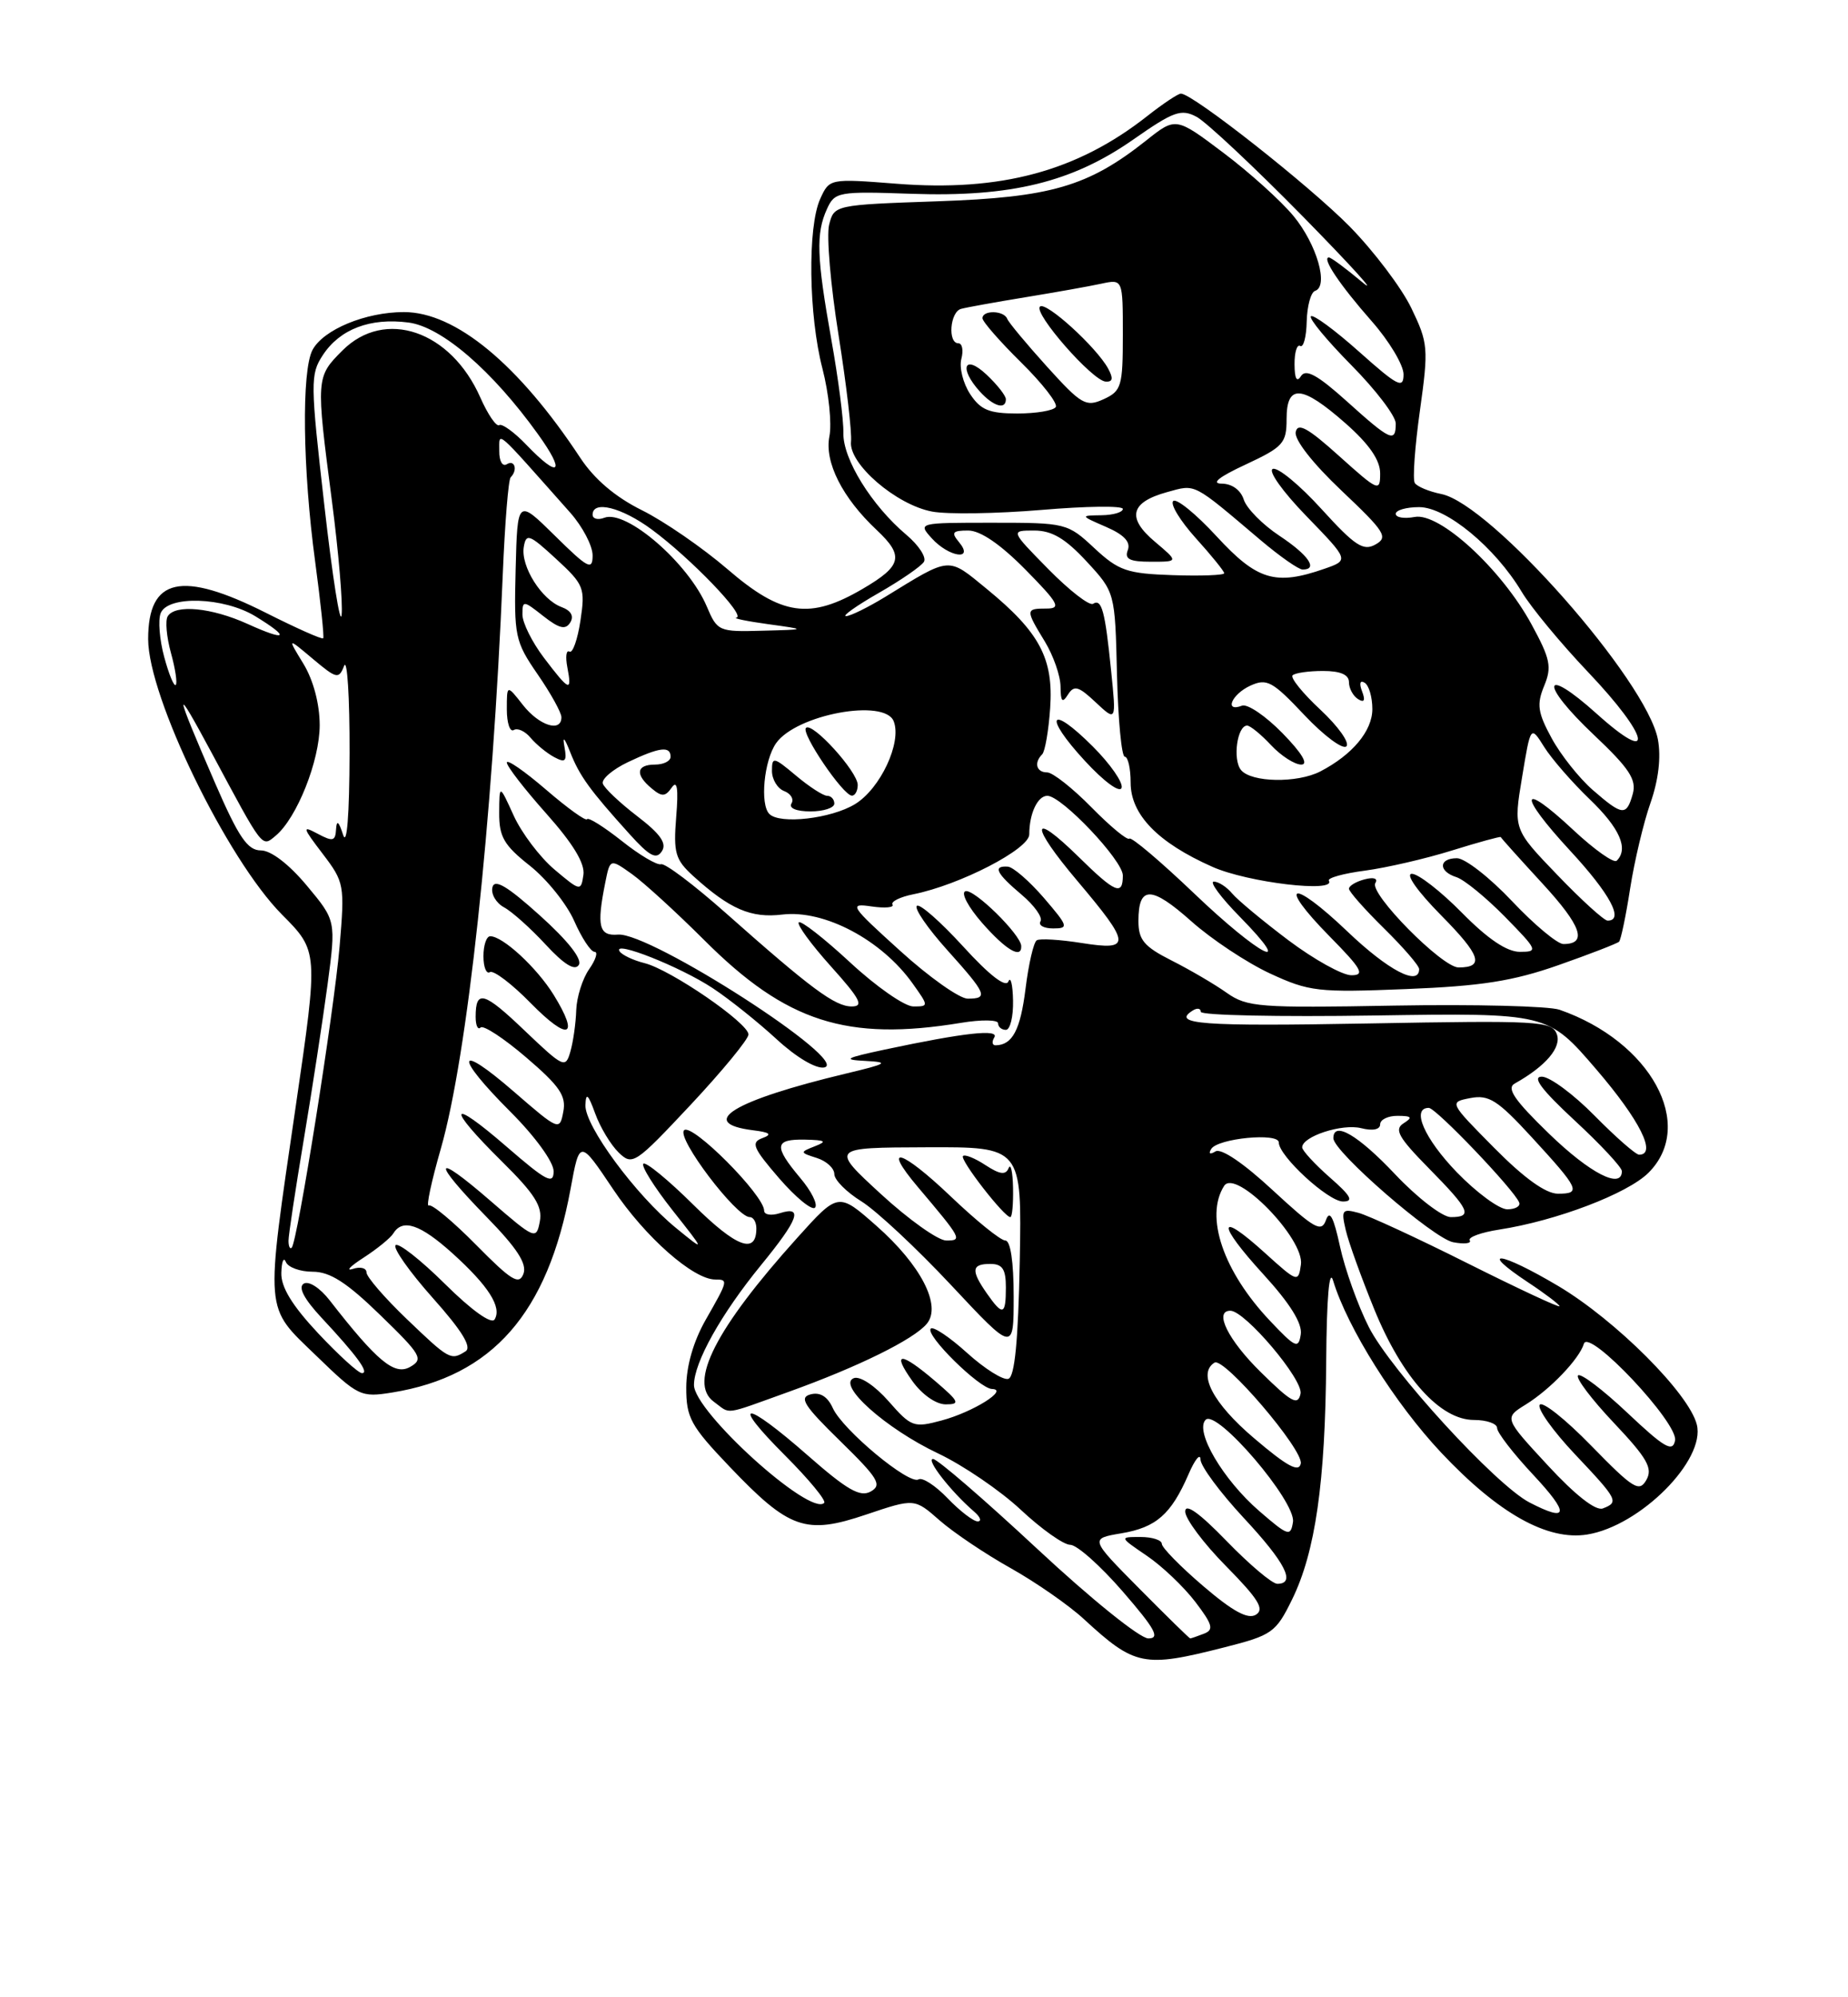 <?xml version="1.0" encoding="UTF-8" standalone="no"?>
<!DOCTYPE svg PUBLIC "-//W3C//DTD SVG 1.1//EN" "http://www.w3.org/Graphics/SVG/1.1/DTD/svg11.dtd" >
<svg xmlns="http://www.w3.org/2000/svg" xmlns:xlink="http://www.w3.org/1999/xlink" version="1.1" viewBox="0 0 237 256">
 <g >
 <path fill="currentColor"
d=" M 157.00 211.15 C 163.15 209.59 163.62 209.26 165.71 205.00 C 168.69 198.92 169.97 190.04 170.08 174.50 C 170.14 166.33 170.47 162.48 170.97 164.15 C 172.80 170.18 178.90 179.89 184.82 186.18 C 192.18 194.00 198.46 197.51 203.57 196.68 C 210.35 195.58 218.76 187.15 217.61 182.59 C 216.61 178.60 207.22 169.22 199.84 164.83 C 192.35 160.39 189.43 160.03 195.98 164.37 C 198.19 165.83 200.00 167.21 200.00 167.42 C 200.00 167.64 194.71 165.17 188.25 161.94 C 181.79 158.70 175.47 155.78 174.21 155.45 C 172.13 154.89 171.98 155.09 172.59 157.67 C 172.95 159.23 174.61 163.81 176.26 167.85 C 179.85 176.62 184.71 182.00 189.03 182.00 C 190.66 182.00 192.00 182.47 192.00 183.04 C 192.00 183.62 194.09 186.32 196.64 189.04 C 201.32 194.05 201.17 195.17 196.16 192.58 C 191.84 190.35 178.35 175.63 175.54 170.08 C 174.14 167.31 172.48 162.67 171.85 159.77 C 171.03 155.98 170.53 155.03 170.05 156.38 C 169.47 158.01 168.59 157.51 163.22 152.55 C 159.49 149.09 156.60 147.13 155.88 147.58 C 155.17 148.01 154.95 147.88 155.34 147.26 C 156.18 145.90 164.00 145.14 164.00 146.43 C 164.00 148.17 170.34 154.00 172.23 154.00 C 173.65 154.00 173.27 153.29 170.53 150.90 C 168.59 149.19 167.00 147.46 167.00 147.06 C 167.00 145.66 172.12 143.99 174.56 144.60 C 176.05 144.98 177.00 144.78 177.00 144.11 C 177.00 143.50 178.01 143.01 179.25 143.02 C 181.06 143.03 181.20 143.22 180.00 143.98 C 178.77 144.76 179.35 145.79 183.25 149.75 C 188.50 155.08 188.92 156.00 186.06 156.00 C 184.99 156.00 181.77 153.53 178.91 150.50 C 174.16 145.47 171.00 143.63 171.00 145.89 C 171.00 147.61 183.82 158.73 186.36 159.22 C 187.78 159.49 188.74 159.38 188.49 158.98 C 188.24 158.58 189.94 157.96 192.27 157.60 C 199.60 156.47 208.74 152.99 211.42 150.31 C 217.55 144.18 211.70 133.49 200.00 129.42 C 198.62 128.95 189.09 128.71 178.82 128.89 C 161.48 129.21 159.93 129.09 157.32 127.25 C 155.77 126.15 152.59 124.29 150.25 123.11 C 146.71 121.32 146.00 120.47 146.00 118.04 C 146.00 113.50 147.64 113.51 152.77 118.07 C 155.37 120.39 159.92 123.40 162.87 124.77 C 167.91 127.10 169.01 127.23 180.37 126.77 C 189.96 126.39 194.04 125.75 199.85 123.71 C 203.90 122.29 207.40 120.93 207.64 120.70 C 207.87 120.46 208.52 117.39 209.06 113.88 C 209.61 110.37 210.78 105.43 211.67 102.91 C 212.70 99.96 213.04 97.05 212.62 94.78 C 211.20 87.24 191.21 64.59 184.84 63.32 C 183.26 63.00 181.72 62.36 181.44 61.90 C 181.15 61.44 181.45 57.26 182.10 52.63 C 183.22 44.61 183.16 43.97 180.99 39.47 C 179.73 36.87 176.18 32.18 173.10 29.04 C 167.92 23.78 152.96 12.00 151.45 12.00 C 151.08 12.00 149.15 13.29 147.14 14.87 C 138.15 21.95 128.33 24.60 114.98 23.55 C 106.40 22.88 106.37 22.89 105.19 25.49 C 103.55 29.09 103.70 40.43 105.48 47.26 C 106.29 50.39 106.69 54.28 106.37 55.92 C 105.71 59.21 108.02 63.80 112.44 67.94 C 115.97 71.26 115.68 72.52 110.66 75.46 C 103.86 79.45 100.24 78.93 93.33 72.98 C 90.12 70.22 85.17 66.81 82.33 65.40 C 78.92 63.71 76.23 61.43 74.41 58.67 C 66.50 46.68 58.41 40.00 51.80 40.00 C 46.89 40.00 41.48 42.24 40.08 44.85 C 38.66 47.51 38.81 60.14 40.42 72.00 C 41.12 77.22 41.59 81.64 41.45 81.81 C 41.32 81.99 38.02 80.52 34.13 78.56 C 23.27 73.09 19.00 74.04 19.00 81.91 C 19.00 89.33 29.10 110.11 36.15 117.21 C 40.83 121.92 40.83 121.92 37.94 141.71 C 33.99 168.77 33.87 167.30 40.56 173.77 C 45.94 178.98 46.26 179.13 50.31 178.48 C 63.16 176.40 70.23 168.34 73.17 152.40 C 74.34 146.03 74.34 146.03 78.66 152.47 C 82.74 158.56 88.92 164.00 91.73 164.00 C 93.42 164.00 93.39 164.11 90.51 169.15 C 88.93 171.92 88.02 175.07 88.01 177.82 C 88.00 181.71 88.56 182.74 93.56 187.98 C 101.23 196.02 103.32 196.75 111.10 194.12 C 117.28 192.04 117.28 192.04 120.50 194.87 C 122.27 196.42 126.37 199.18 129.61 200.99 C 132.85 202.81 137.07 205.74 139.00 207.52 C 145.55 213.55 146.67 213.78 157.00 211.15 Z  M 133.00 198.50 C 126.21 192.18 120.21 187.00 119.66 187.00 C 118.69 187.00 121.96 191.19 124.93 193.75 C 125.73 194.44 125.93 195.00 125.38 195.00 C 124.83 195.00 123.10 193.67 121.53 192.04 C 119.97 190.41 118.29 189.32 117.80 189.62 C 116.60 190.36 108.09 183.29 106.81 180.49 C 106.13 178.99 105.17 178.40 103.95 178.72 C 102.44 179.12 103.11 180.17 107.75 184.70 C 112.64 189.48 113.16 190.33 111.67 191.17 C 110.31 191.93 108.65 190.98 103.61 186.56 C 95.43 179.38 93.50 179.37 100.68 186.55 C 103.73 189.60 105.99 192.34 105.70 192.63 C 103.91 194.42 89.00 180.93 89.00 177.52 C 89.00 174.63 92.48 168.41 97.61 162.14 C 102.43 156.25 103.04 154.53 100.00 155.50 C 98.90 155.85 98.00 155.70 98.00 155.18 C 98.00 153.19 88.72 143.88 87.73 144.87 C 86.74 145.86 94.42 156.00 96.16 156.00 C 96.62 156.00 97.00 156.65 97.00 157.44 C 97.00 160.84 94.44 159.88 88.93 154.43 C 85.70 151.23 82.81 148.86 82.51 149.16 C 82.21 149.45 83.89 152.13 86.23 155.10 C 90.50 160.50 90.50 160.50 86.68 157.38 C 81.53 153.17 74.98 144.30 75.08 141.65 C 75.14 139.98 75.42 140.22 76.33 142.72 C 76.97 144.49 78.33 146.74 79.34 147.72 C 81.11 149.44 81.44 149.21 88.59 141.59 C 92.66 137.24 95.99 133.19 95.99 132.59 C 95.97 131.12 86.02 124.29 82.67 123.45 C 81.19 123.08 79.74 122.39 79.45 121.92 C 78.56 120.47 87.26 123.92 91.38 126.64 C 93.52 128.05 97.21 131.00 99.59 133.19 C 102.10 135.51 104.65 137.02 105.70 136.82 C 109.28 136.12 83.38 119.45 79.25 119.79 C 76.81 119.99 76.50 118.73 77.62 113.14 C 78.24 110.04 78.24 110.04 81.04 112.03 C 82.57 113.12 86.75 116.94 90.33 120.51 C 100.82 131.00 108.61 133.51 123.25 131.10 C 125.86 130.67 128.00 130.70 128.00 131.16 C 128.00 131.62 128.45 132.00 129.00 132.00 C 129.55 132.00 129.96 130.31 129.92 128.25 C 129.88 126.19 129.61 125.09 129.32 125.80 C 128.99 126.63 126.89 125.01 123.51 121.30 C 120.59 118.11 117.93 115.77 117.58 116.11 C 117.23 116.45 118.98 118.99 121.47 121.76 C 126.55 127.41 126.80 128.00 124.10 128.00 C 123.06 128.00 119.15 125.24 115.43 121.86 C 109.02 116.06 108.82 115.75 111.77 116.18 C 113.49 116.43 114.70 116.32 114.46 115.94 C 114.23 115.56 115.43 114.96 117.14 114.62 C 123.09 113.43 132.00 108.83 132.00 106.95 C 132.00 104.28 133.07 102.00 134.32 102.00 C 136.15 102.00 144.00 110.28 144.00 112.21 C 144.00 114.86 143.03 114.45 138.31 109.81 C 132.14 103.76 132.05 105.68 138.17 112.91 C 145.06 121.07 145.12 121.88 138.73 120.87 C 135.96 120.43 133.36 120.27 132.96 120.52 C 132.56 120.77 131.91 123.57 131.52 126.74 C 130.86 132.02 129.84 133.94 127.69 133.98 C 127.25 133.99 127.17 133.54 127.51 132.98 C 128.21 131.86 123.71 132.35 113.50 134.52 C 108.35 135.62 107.99 135.83 111.00 135.98 C 114.10 136.15 113.81 136.33 108.50 137.60 C 94.03 141.06 89.29 143.95 96.58 144.87 C 98.77 145.14 99.07 145.40 97.76 145.88 C 96.27 146.43 96.57 147.14 99.91 151.01 C 102.05 153.48 104.12 155.18 104.52 154.79 C 104.92 154.40 104.07 152.68 102.62 150.97 C 99.20 146.89 99.31 145.99 103.25 146.07 C 105.88 146.13 106.12 146.29 104.50 146.92 C 102.56 147.68 102.57 147.73 104.75 148.42 C 105.99 148.81 107.00 149.74 107.00 150.49 C 107.00 151.23 108.56 152.80 110.47 153.98 C 112.37 155.16 117.55 159.99 121.97 164.71 C 130.00 173.29 130.00 173.29 130.00 166.15 C 130.00 161.72 129.59 159.00 128.93 159.00 C 128.33 159.00 125.18 156.45 121.92 153.34 C 115.59 147.31 113.00 146.57 117.71 152.14 C 123.36 158.82 123.45 159.00 121.35 159.00 C 120.31 159.00 116.54 156.32 112.98 153.05 C 106.50 147.09 106.50 147.09 118.78 147.05 C 131.05 147.00 131.05 147.00 130.78 161.67 C 130.58 171.84 130.14 176.46 129.32 176.73 C 128.67 176.94 126.30 175.46 124.04 173.42 C 121.79 171.38 119.69 169.98 119.37 170.29 C 118.59 171.07 125.61 177.99 127.22 178.03 C 129.42 178.09 124.80 180.98 120.78 182.06 C 117.19 183.03 116.86 182.91 113.95 179.59 C 112.20 177.60 110.29 176.34 109.50 176.64 C 107.29 177.49 113.61 183.12 120.31 186.29 C 123.50 187.80 128.28 191.05 130.91 193.51 C 133.55 195.98 136.40 198.00 137.25 198.00 C 138.11 198.00 141.14 200.70 144.00 204.00 C 148.16 208.80 148.81 210.00 147.27 210.00 C 146.19 210.00 139.90 204.93 133.00 198.50 Z  M 101.19 178.38 C 110.06 175.19 117.19 171.68 118.86 169.67 C 120.79 167.35 118.10 162.14 112.39 157.11 C 107.51 152.81 107.51 152.81 102.24 158.66 C 91.76 170.30 88.23 177.23 91.54 179.66 C 93.80 181.30 92.58 181.47 101.19 178.38 Z  M 119.96 177.04 C 115.50 173.23 114.30 173.21 117.00 177.00 C 118.24 178.74 120.04 180.00 121.28 180.00 C 123.18 180.00 123.02 179.66 119.96 177.04 Z  M 129.92 152.25 C 129.88 150.19 129.62 149.05 129.35 149.72 C 128.98 150.64 128.23 150.54 126.39 149.34 C 125.04 148.45 123.74 147.93 123.50 148.17 C 123.05 148.62 128.78 156.00 129.57 156.00 C 129.81 156.00 129.96 154.31 129.92 152.25 Z  M 130.97 121.25 C 130.91 119.78 124.89 113.87 123.81 114.23 C 123.20 114.43 124.17 116.26 125.96 118.30 C 129.01 121.77 131.04 122.97 130.97 121.25 Z  M 133.87 115.08 C 132.01 112.93 129.94 111.13 129.25 111.08 C 127.28 110.95 127.76 111.93 131.00 114.66 C 132.65 116.05 133.75 117.59 133.44 118.09 C 133.13 118.59 133.86 119.00 135.06 119.00 C 137.09 119.00 137.01 118.74 133.87 115.08 Z  M 146.11 203.61 C 139.77 197.21 139.77 197.21 143.80 196.53 C 148.28 195.78 150.19 194.10 152.42 188.97 C 153.24 187.06 153.94 186.21 153.96 187.07 C 153.98 187.93 156.47 191.29 159.50 194.55 C 164.86 200.30 166.23 203.00 163.81 203.00 C 163.15 203.00 160.23 200.53 157.31 197.52 C 153.80 193.90 152.00 192.62 152.00 193.74 C 152.00 194.67 154.36 197.83 157.25 200.75 C 161.39 204.95 162.20 206.26 161.07 206.96 C 160.04 207.59 158.12 206.55 154.32 203.30 C 151.39 200.80 149.00 198.36 149.00 197.88 C 149.00 197.40 147.77 197.00 146.27 197.00 C 143.54 197.00 143.54 197.00 147.08 199.41 C 149.03 200.73 151.82 203.39 153.29 205.31 C 155.53 208.25 155.70 208.90 154.39 209.40 C 153.54 209.73 152.75 210.00 152.64 210.00 C 152.53 210.00 149.59 207.12 146.11 203.61 Z  M 161.50 193.68 C 156.84 189.65 153.18 183.42 154.62 181.98 C 156.04 180.56 166.22 192.46 165.82 195.08 C 165.52 196.99 165.20 196.88 161.50 193.68 Z  M 198.50 187.82 C 192.88 181.75 192.88 181.75 195.69 180.01 C 198.82 178.07 202.54 174.18 203.13 172.23 C 203.75 170.19 215.26 182.40 214.82 184.63 C 214.52 186.18 213.47 185.58 208.71 181.09 C 205.56 178.12 202.71 175.96 202.38 176.29 C 202.05 176.62 204.12 179.36 206.98 182.38 C 211.26 186.91 211.99 188.19 211.14 189.69 C 210.23 191.30 209.47 190.83 204.08 185.31 C 200.76 181.90 197.78 179.54 197.46 180.06 C 197.14 180.57 199.16 183.40 201.94 186.35 C 207.49 192.22 207.66 192.53 205.56 193.34 C 204.65 193.69 202.02 191.63 198.50 187.82 Z  M 160.82 184.33 C 155.55 179.86 153.55 176.02 155.76 174.65 C 156.97 173.90 167.18 185.84 166.82 187.59 C 166.58 188.77 165.07 187.95 160.82 184.33 Z  M 161.70 175.88 C 157.49 171.75 155.64 168.00 157.79 168.00 C 159.67 168.00 167.17 176.86 166.79 178.64 C 166.46 180.20 165.64 179.76 161.70 175.88 Z  M 40.80 170.89 C 37.46 167.32 36.02 164.97 36.08 163.14 C 36.12 161.69 36.38 161.06 36.66 161.75 C 36.94 162.44 38.49 163.00 40.10 163.00 C 42.32 163.00 44.46 164.37 48.77 168.56 C 54.05 173.68 54.35 174.21 52.58 175.21 C 50.59 176.33 48.36 174.48 42.28 166.67 C 41.04 165.07 39.59 164.14 38.95 164.53 C 38.21 164.99 38.99 166.48 41.21 168.87 C 45.76 173.74 47.42 176.00 46.42 176.00 C 45.97 176.00 43.44 173.70 40.80 170.89 Z  M 52.16 169.06 C 49.32 166.34 47.00 163.65 47.00 163.09 C 47.00 162.52 46.21 162.32 45.25 162.64 C 44.29 162.95 44.91 162.30 46.64 161.19 C 48.37 160.07 50.08 158.68 50.45 158.08 C 51.64 156.15 53.91 156.93 58.05 160.66 C 62.66 164.83 64.39 167.55 63.43 169.12 C 63.03 169.77 60.47 167.94 57.07 164.57 C 53.95 161.48 51.09 159.24 50.73 159.60 C 50.37 159.96 52.51 163.00 55.49 166.35 C 59.25 170.56 60.54 172.67 59.71 173.20 C 57.82 174.40 57.62 174.29 52.16 169.06 Z  M 162.89 169.31 C 156.88 162.97 154.48 155.93 156.99 152.00 C 158.45 149.71 167.31 158.78 166.84 162.08 C 166.51 164.41 166.41 164.38 162.22 160.59 C 156.12 155.06 156.00 156.75 162.03 163.34 C 165.45 167.08 167.04 169.64 166.82 171.03 C 166.53 172.92 166.15 172.76 162.89 169.31 Z  M 126.56 165.78 C 124.50 162.83 124.59 162.00 127.00 162.00 C 128.56 162.00 129.00 162.67 129.00 165.00 C 129.00 168.59 128.61 168.71 126.56 165.78 Z  M 61.06 159.56 C 58.09 156.55 55.36 154.28 54.99 154.51 C 54.62 154.73 55.32 151.45 56.54 147.21 C 59.94 135.34 63.16 105.51 64.48 73.60 C 64.75 67.05 65.20 61.46 65.49 61.18 C 66.42 60.25 66.02 58.87 65.00 59.50 C 64.44 59.85 64.01 59.10 64.03 57.81 C 64.06 55.29 63.25 54.59 73.14 65.72 C 74.71 67.50 76.00 69.95 76.00 71.19 C 76.00 73.16 75.42 72.86 71.18 68.68 C 66.36 63.93 66.36 63.93 66.13 72.96 C 65.91 81.57 66.04 82.20 68.95 86.43 C 70.63 88.86 72.00 91.34 72.00 91.93 C 72.00 93.92 69.16 93.02 67.07 90.37 C 65.00 87.73 65.00 87.73 65.00 90.92 C 65.00 92.68 65.40 93.87 65.89 93.57 C 66.37 93.27 67.35 93.72 68.05 94.57 C 68.76 95.41 70.12 96.53 71.07 97.04 C 72.51 97.81 72.73 97.59 72.39 95.73 C 72.12 94.28 72.38 94.51 73.12 96.39 C 74.34 99.48 75.62 101.24 80.74 106.91 C 83.29 109.74 84.17 110.21 84.88 109.11 C 85.55 108.10 84.69 106.88 81.72 104.61 C 79.49 102.90 77.50 101.02 77.31 100.44 C 77.12 99.86 78.56 98.63 80.52 97.69 C 84.58 95.76 86.00 95.58 86.00 97.00 C 86.00 97.55 85.10 98.00 84.00 98.00 C 81.60 98.00 81.42 99.28 83.58 101.06 C 84.88 102.15 85.32 102.13 86.15 100.94 C 86.85 99.93 87.02 101.06 86.72 104.71 C 86.35 109.32 86.60 110.18 88.90 112.28 C 93.59 116.53 96.31 117.71 100.34 117.22 C 105.71 116.58 113.05 120.46 117.03 126.04 C 119.12 128.97 119.12 129.00 117.13 129.00 C 116.02 129.00 112.37 126.46 109.03 123.36 C 105.68 120.26 102.72 117.95 102.44 118.22 C 102.17 118.50 104.02 121.03 106.56 123.86 C 110.33 128.05 110.82 129.00 109.23 129.00 C 107.08 129.00 104.02 126.73 93.05 117.00 C 89.01 113.42 85.30 110.62 84.78 110.77 C 84.27 110.93 81.99 109.58 79.72 107.77 C 77.44 105.97 75.45 104.72 75.29 105.00 C 75.13 105.28 72.75 103.56 70.00 101.19 C 67.25 98.83 65.00 97.27 65.00 97.74 C 65.00 98.22 67.28 101.16 70.07 104.29 C 73.50 108.14 75.04 110.68 74.82 112.14 C 74.51 114.26 74.42 114.24 71.11 111.45 C 69.24 109.87 66.89 106.76 65.88 104.54 C 64.04 100.50 64.04 100.50 64.02 104.17 C 64.00 107.25 64.62 108.33 67.95 110.96 C 70.12 112.68 72.68 115.86 73.64 118.04 C 74.60 120.22 75.77 122.00 76.25 122.00 C 76.72 122.00 76.41 123.00 75.56 124.22 C 74.70 125.44 73.96 127.81 73.90 129.47 C 73.85 131.14 73.51 133.53 73.15 134.78 C 72.53 136.97 72.28 136.85 67.32 132.13 C 62.05 127.09 61.00 126.79 61.00 130.33 C 61.00 131.43 61.28 132.05 61.63 131.70 C 61.98 131.35 64.62 133.08 67.49 135.54 C 71.77 139.20 72.64 140.46 72.24 142.50 C 71.78 144.96 71.67 144.92 65.88 139.90 C 58.46 133.47 58.20 135.25 65.50 142.54 C 68.64 145.68 71.00 148.94 71.00 150.12 C 71.00 151.88 70.07 151.39 65.00 147.00 C 57.56 140.55 57.14 141.73 64.35 148.85 C 68.58 153.02 69.60 154.64 69.23 156.56 C 68.78 158.93 68.61 158.86 62.88 153.90 C 55.52 147.52 55.25 148.65 62.39 155.97 C 66.31 159.98 67.61 161.98 67.13 163.27 C 66.57 164.75 65.59 164.15 61.06 159.56 Z  M 71.01 127.52 C 68.85 124.03 64.49 120.00 62.87 120.00 C 62.39 120.00 62.00 121.15 62.00 122.56 C 62.00 123.97 62.38 124.89 62.83 124.60 C 63.29 124.32 65.65 126.11 68.07 128.58 C 72.91 133.51 74.38 132.98 71.01 127.52 Z  M 69.24 117.34 C 65.03 113.55 63.41 112.60 63.15 113.74 C 62.95 114.60 63.63 115.75 64.65 116.30 C 65.67 116.85 68.07 119.00 69.99 121.08 C 72.35 123.63 73.72 124.47 74.23 123.68 C 74.70 122.94 72.83 120.57 69.24 117.34 Z  M 37.00 159.03 C 37.00 158.31 37.88 152.50 38.95 146.11 C 40.02 139.72 41.39 130.79 42.00 126.25 C 43.10 118.00 43.10 118.00 39.34 113.50 C 37.05 110.76 34.75 109.00 33.46 109.00 C 31.75 109.00 30.60 107.32 27.58 100.36 C 22.30 88.19 22.20 87.28 27.18 96.56 C 33.81 108.92 33.56 108.61 35.35 107.12 C 38.07 104.86 41.00 97.51 41.00 92.93 C 40.99 90.21 40.19 87.19 38.92 85.09 C 36.84 81.69 36.84 81.69 40.12 84.45 C 43.17 87.01 43.45 87.08 44.13 85.35 C 44.53 84.33 44.85 89.35 44.83 96.50 C 44.81 104.47 44.49 108.53 44.00 107.00 C 43.45 105.27 43.17 105.05 43.10 106.29 C 43.01 107.82 42.69 107.90 40.75 106.87 C 38.71 105.78 38.77 106.01 41.38 109.43 C 44.16 113.08 44.22 113.41 43.55 121.34 C 42.83 129.72 38.15 159.17 37.41 159.92 C 37.19 160.15 37.00 159.75 37.00 159.03 Z  M 186.83 150.25 C 182.66 145.93 180.95 142.00 183.24 142.00 C 184.16 142.00 194.22 152.53 194.83 154.13 C 195.02 154.61 194.32 155.00 193.30 155.00 C 192.27 155.00 189.36 152.86 186.83 150.25 Z  M 191.63 147.13 C 185.83 141.27 185.83 141.27 188.58 140.74 C 190.94 140.29 192.07 141.01 196.42 145.74 C 202.56 152.42 202.83 153.00 199.80 153.00 C 198.24 153.00 195.46 151.00 191.63 147.13 Z  M 198.67 145.32 C 194.22 141.01 193.17 139.48 194.26 138.88 C 198.26 136.64 200.30 134.23 199.65 132.53 C 199.01 130.87 197.31 130.78 175.48 131.18 C 154.02 131.57 150.12 131.28 153.00 129.50 C 153.55 129.16 154.00 129.25 154.00 129.69 C 154.00 130.14 164.01 130.35 176.25 130.16 C 198.50 129.82 198.50 129.82 204.75 137.10 C 210.30 143.57 212.52 148.00 210.21 148.00 C 209.78 148.00 207.21 145.75 204.50 143.00 C 201.79 140.25 198.75 138.00 197.73 138.00 C 196.44 138.00 197.70 139.68 201.94 143.61 C 205.27 146.69 208.00 149.62 208.00 150.11 C 208.00 152.49 203.92 150.40 198.67 145.32 Z  M 165.24 120.52 C 161.96 118.05 158.71 115.35 158.02 114.52 C 157.32 113.68 156.27 113.00 155.67 113.00 C 155.07 113.00 156.57 115.03 159.00 117.50 C 166.35 124.99 161.54 122.54 153.14 114.51 C 148.83 110.40 145.10 107.24 144.84 107.49 C 144.58 107.75 142.40 105.94 139.98 103.48 C 137.56 101.02 135.00 99.00 134.29 99.00 C 132.91 99.00 132.57 97.76 133.66 96.68 C 134.02 96.31 134.48 93.65 134.68 90.76 C 135.12 84.41 133.34 81.05 126.58 75.51 C 121.47 71.33 122.04 71.28 113.50 76.52 C 111.30 77.86 109.05 78.97 108.50 78.97 C 107.95 78.98 109.83 77.64 112.68 76.01 C 115.53 74.38 118.14 72.58 118.49 72.01 C 118.84 71.44 117.83 69.89 116.24 68.55 C 111.79 64.80 108.09 58.84 108.16 55.50 C 108.20 53.85 107.50 48.45 106.61 43.50 C 104.73 32.95 104.63 29.92 106.05 26.80 C 107.05 24.59 107.48 24.51 116.92 24.84 C 129.66 25.28 137.51 23.36 145.36 17.87 C 150.53 14.26 151.48 13.92 153.47 14.98 C 154.71 15.65 160.85 21.40 167.11 27.77 C 173.37 34.15 176.80 37.93 174.72 36.18 C 172.63 34.43 170.71 33.00 170.43 33.00 C 169.46 33.00 171.84 36.54 175.90 41.15 C 178.16 43.71 180.00 46.79 180.00 47.98 C 180.00 49.88 179.27 49.51 174.32 45.10 C 171.19 42.31 168.41 40.26 168.12 40.54 C 167.84 40.82 170.18 43.64 173.31 46.81 C 176.44 49.97 179.00 53.33 179.00 54.28 C 179.00 56.79 178.33 56.49 172.74 51.45 C 168.98 48.07 167.47 47.24 166.85 48.20 C 166.31 49.06 166.03 48.55 166.02 46.69 C 166.01 45.15 166.34 44.09 166.75 44.34 C 167.16 44.59 167.54 43.18 167.58 41.21 C 167.63 39.23 168.11 37.46 168.66 37.28 C 170.43 36.69 168.88 31.31 165.89 27.69 C 164.29 25.75 160.24 22.10 156.89 19.58 C 150.79 14.99 150.79 14.99 146.98 18.02 C 139.54 23.91 134.77 25.30 120.24 25.80 C 107.01 26.26 106.97 26.27 106.33 28.82 C 105.98 30.22 106.52 36.57 107.54 42.94 C 108.55 49.30 109.27 55.45 109.14 56.60 C 108.81 59.43 114.93 64.71 119.54 65.57 C 121.50 65.94 127.81 65.84 133.56 65.36 C 139.30 64.87 144.00 64.81 144.00 65.23 C 144.00 65.66 142.76 66.02 141.25 66.04 C 138.52 66.08 138.52 66.09 141.86 67.54 C 144.15 68.53 145.03 69.47 144.64 70.50 C 144.19 71.66 144.86 72.00 147.61 72.00 C 151.15 72.00 151.15 72.00 148.13 69.45 C 144.47 66.38 144.95 64.38 149.66 63.08 C 153.41 62.05 152.84 61.76 161.69 69.25 C 164.13 71.31 166.54 73.00 167.06 73.00 C 169.09 73.00 167.81 71.14 164.08 68.67 C 161.92 67.24 159.87 65.16 159.51 64.04 C 159.12 62.81 158.00 62.00 156.68 61.99 C 155.26 61.98 156.34 61.12 159.75 59.54 C 164.57 57.29 165.00 56.81 165.00 53.71 C 165.00 49.18 166.94 49.32 172.55 54.25 C 175.59 56.93 177.00 58.96 177.00 60.68 C 177.00 63.07 176.77 62.97 171.75 58.46 C 167.73 54.84 166.42 54.12 166.17 55.38 C 165.98 56.36 168.35 59.39 172.05 62.89 C 177.63 68.17 178.07 68.86 176.40 69.79 C 174.84 70.67 173.76 69.95 169.49 65.26 C 166.71 62.20 163.90 59.87 163.24 60.10 C 162.58 60.32 164.48 63.00 167.54 66.15 C 173.02 71.80 173.02 71.80 169.86 72.90 C 163.57 75.09 161.23 74.39 156.03 68.75 C 153.37 65.86 150.86 63.83 150.46 64.22 C 150.05 64.62 151.36 66.76 153.36 68.98 C 155.36 71.19 157.00 73.22 157.00 73.47 C 157.00 73.73 154.04 73.84 150.42 73.72 C 144.52 73.52 143.47 73.16 140.34 70.25 C 136.91 67.05 136.70 67.00 127.27 67.00 C 117.75 67.00 117.70 67.01 119.50 69.00 C 121.70 71.43 124.99 71.90 123.00 69.50 C 121.95 68.24 122.14 68.00 124.17 68.00 C 125.73 68.00 128.29 69.75 131.50 73.00 C 135.78 77.34 136.13 78.00 134.21 78.00 C 131.51 78.00 131.50 78.14 134.00 82.23 C 135.09 84.03 136.00 86.62 136.01 88.00 C 136.03 89.94 136.24 90.17 136.96 89.03 C 137.75 87.79 138.31 87.94 140.52 90.02 C 143.16 92.49 143.16 92.49 142.50 86.00 C 141.72 78.27 141.29 76.70 140.18 77.39 C 139.71 77.68 137.14 75.68 134.46 72.96 C 129.58 68.00 129.58 68.00 132.63 68.00 C 134.90 68.00 136.61 69.01 139.34 71.95 C 143.00 75.91 143.00 75.91 143.25 86.45 C 143.39 92.25 143.84 96.99 144.25 96.99 C 144.66 97.00 145.00 98.49 145.00 100.31 C 145.00 104.41 148.48 108.00 155.50 111.11 C 160.03 113.12 171.41 114.47 170.42 112.88 C 170.21 112.53 172.30 111.95 175.06 111.59 C 177.82 111.22 182.85 110.06 186.24 109.00 C 189.64 107.94 192.44 107.18 192.47 107.29 C 192.50 107.41 194.91 110.09 197.82 113.25 C 202.83 118.69 203.63 121.00 200.50 121.00 C 199.74 121.00 196.77 118.53 193.91 115.50 C 191.05 112.47 187.88 110.00 186.85 110.00 C 184.48 110.00 184.44 111.69 186.79 112.43 C 187.78 112.75 190.57 115.03 193.00 117.50 C 197.21 121.79 197.30 122.00 194.92 122.00 C 193.25 122.00 190.80 120.35 187.50 117.00 C 184.79 114.25 181.90 112.00 181.07 112.00 C 180.20 112.00 181.78 114.24 184.81 117.31 C 189.90 122.46 190.41 124.00 187.05 124.00 C 184.94 124.00 175.57 114.50 176.38 113.19 C 176.75 112.59 176.19 112.40 175.00 112.71 C 173.90 113.00 173.00 113.54 173.00 113.91 C 173.00 114.28 175.03 116.57 177.50 119.00 C 179.97 121.43 182.00 123.77 182.00 124.21 C 182.00 126.46 178.03 124.38 172.79 119.38 C 165.61 112.53 163.68 113.07 170.52 120.02 C 174.65 124.21 175.09 125.00 173.31 125.00 C 172.15 125.00 168.52 122.98 165.24 120.52 Z  M 140.16 95.69 C 134.61 90.14 133.74 91.68 139.13 97.52 C 141.57 100.17 143.61 101.67 143.84 100.98 C 144.06 100.32 142.40 97.93 140.16 95.69 Z  M 199.72 112.14 C 194.09 106.29 194.09 106.29 195.20 99.63 C 196.30 92.97 196.30 92.97 198.03 95.73 C 198.98 97.25 201.62 100.28 203.88 102.45 C 207.73 106.15 208.89 108.78 207.34 110.32 C 206.98 110.68 204.48 108.91 201.78 106.39 C 194.88 99.94 194.60 101.72 201.36 109.03 C 206.49 114.57 208.33 118.00 206.17 118.00 C 205.72 118.00 202.81 115.36 199.72 112.14 Z  M 98.67 104.33 C 97.44 103.11 97.98 97.47 99.53 95.26 C 102.11 91.58 113.48 89.47 114.62 92.46 C 115.67 95.18 112.90 101.09 109.65 103.07 C 106.60 104.93 100.02 105.69 98.67 104.33 Z  M 107.00 103.00 C 107.00 102.45 106.58 102.00 106.08 102.00 C 105.57 102.00 103.77 100.83 102.08 99.41 C 99.21 97.00 99.00 96.96 99.00 98.80 C 99.00 99.89 99.70 101.06 100.56 101.39 C 101.42 101.72 101.85 102.44 101.50 102.99 C 101.14 103.59 102.14 104.00 103.94 104.00 C 105.62 104.00 107.00 103.55 107.00 103.00 Z  M 110.00 100.61 C 110.00 98.91 104.17 92.49 103.36 93.30 C 102.70 93.97 108.11 101.95 109.25 101.98 C 109.66 101.99 110.00 101.37 110.00 100.61 Z  M 204.26 101.25 C 202.53 99.74 200.15 96.75 198.99 94.61 C 197.20 91.32 197.06 90.28 198.03 87.92 C 199.04 85.49 198.83 84.46 196.42 80.04 C 192.57 72.95 184.62 65.65 181.43 66.26 C 180.09 66.51 179.00 66.34 179.00 65.86 C 179.00 65.39 180.35 65.00 182.00 65.00 C 185.49 65.00 191.73 70.15 195.15 75.85 C 196.35 77.86 200.19 82.49 203.67 86.15 C 211.57 94.45 212.37 98.32 204.78 91.49 C 197.72 85.15 197.41 87.59 204.44 94.22 C 208.96 98.49 209.90 99.93 209.40 101.75 C 208.59 104.63 208.09 104.58 204.26 101.25 Z  M 159.16 98.70 C 158.06 97.37 158.66 93.00 159.94 93.00 C 160.33 93.00 161.71 94.12 163.00 95.50 C 164.29 96.88 166.04 98.00 166.88 98.00 C 167.85 98.00 166.98 96.54 164.48 93.98 C 162.32 91.77 159.98 90.18 159.28 90.45 C 156.96 91.34 157.95 88.98 160.36 87.88 C 162.47 86.92 163.19 87.31 167.28 91.65 C 169.79 94.31 172.22 96.11 172.67 95.66 C 173.12 95.21 171.63 93.11 169.35 90.98 C 167.07 88.86 165.46 86.87 165.77 86.56 C 166.08 86.25 167.83 86.00 169.67 86.00 C 171.90 86.00 173.00 86.47 173.00 87.44 C 173.00 88.23 173.53 89.21 174.17 89.61 C 174.96 90.10 175.13 89.78 174.68 88.61 C 174.29 87.59 174.42 87.14 175.01 87.51 C 175.56 87.84 176.00 89.36 176.00 90.88 C 176.00 93.69 173.43 96.75 169.32 98.88 C 166.36 100.40 160.49 100.30 159.16 98.70 Z  M 21.06 84.21 C 20.46 82.01 20.26 79.49 20.60 78.61 C 21.49 76.29 28.70 76.52 32.75 78.99 C 37.30 81.77 36.80 82.26 31.75 79.97 C 27.12 77.87 22.47 77.43 21.51 78.99 C 21.17 79.53 21.36 81.64 21.92 83.68 C 22.49 85.72 22.76 87.57 22.54 87.79 C 22.31 88.02 21.65 86.40 21.06 84.21 Z  M 69.75 84.30 C 68.24 82.31 67.00 79.82 67.00 78.77 C 67.00 76.93 67.11 76.94 69.67 78.96 C 71.72 80.57 72.53 80.76 73.13 79.79 C 73.64 78.97 73.23 78.26 72.02 77.81 C 69.46 76.87 66.77 72.59 67.17 70.12 C 67.47 68.32 67.87 68.46 71.30 71.62 C 74.91 74.94 75.07 75.35 74.44 79.55 C 74.07 81.99 73.44 83.77 73.03 83.52 C 72.62 83.27 72.50 84.17 72.76 85.53 C 73.38 88.77 73.03 88.62 69.75 84.30 Z  M 41.60 64.81 C 39.80 49.04 39.78 47.98 41.40 45.52 C 43.59 42.18 47.48 40.70 52.39 41.34 C 56.64 41.89 63.15 47.51 69.00 55.66 C 72.58 60.63 71.74 61.42 67.53 57.04 C 65.97 55.41 64.39 54.26 64.02 54.49 C 63.65 54.72 62.56 53.12 61.60 50.95 C 57.81 42.37 49.36 39.49 43.92 44.92 C 40.52 48.32 40.51 48.43 42.56 64.15 C 43.42 70.74 43.98 77.34 43.81 78.82 C 43.64 80.29 42.64 73.99 41.60 64.81 Z  M 90.65 77.75 C 88.31 72.20 80.32 65.28 77.51 66.36 C 76.68 66.68 76.00 66.50 76.00 65.97 C 76.00 64.09 79.74 65.03 83.60 67.88 C 88.59 71.56 95.70 78.95 94.45 79.16 C 93.93 79.24 95.75 79.62 98.50 80.00 C 103.50 80.69 103.50 80.69 97.76 80.84 C 92.18 81.00 91.99 80.91 90.65 77.75 Z  M 124.41 50.50 C 123.51 49.12 123.00 47.10 123.29 46.00 C 123.58 44.90 123.40 44.00 122.91 44.00 C 121.52 44.00 121.83 39.98 123.25 39.59 C 123.94 39.40 127.65 38.73 131.50 38.10 C 135.35 37.47 139.74 36.69 141.25 36.36 C 144.00 35.77 144.00 35.77 144.00 42.90 C 144.00 49.52 143.82 50.12 141.53 51.17 C 139.26 52.20 138.69 51.87 134.28 47.00 C 131.65 44.09 129.35 41.33 129.17 40.86 C 128.75 39.78 126.00 39.72 126.00 40.79 C 126.00 41.22 128.23 43.77 130.96 46.46 C 133.68 49.14 135.68 51.71 135.40 52.17 C 135.11 52.63 132.89 53.00 130.46 53.00 C 126.85 53.00 125.75 52.54 124.41 50.50 Z  M 129.00 51.17 C 129.00 50.72 127.88 49.29 126.50 48.00 C 123.66 45.34 122.95 47.18 125.65 50.17 C 127.39 52.09 129.00 52.57 129.00 51.17 Z  M 142.12 47.25 C 140.61 44.48 134.10 38.57 133.37 39.30 C 132.52 40.15 140.08 48.78 141.79 48.91 C 142.71 48.97 142.80 48.51 142.12 47.25 Z "/>
</g>
</svg>